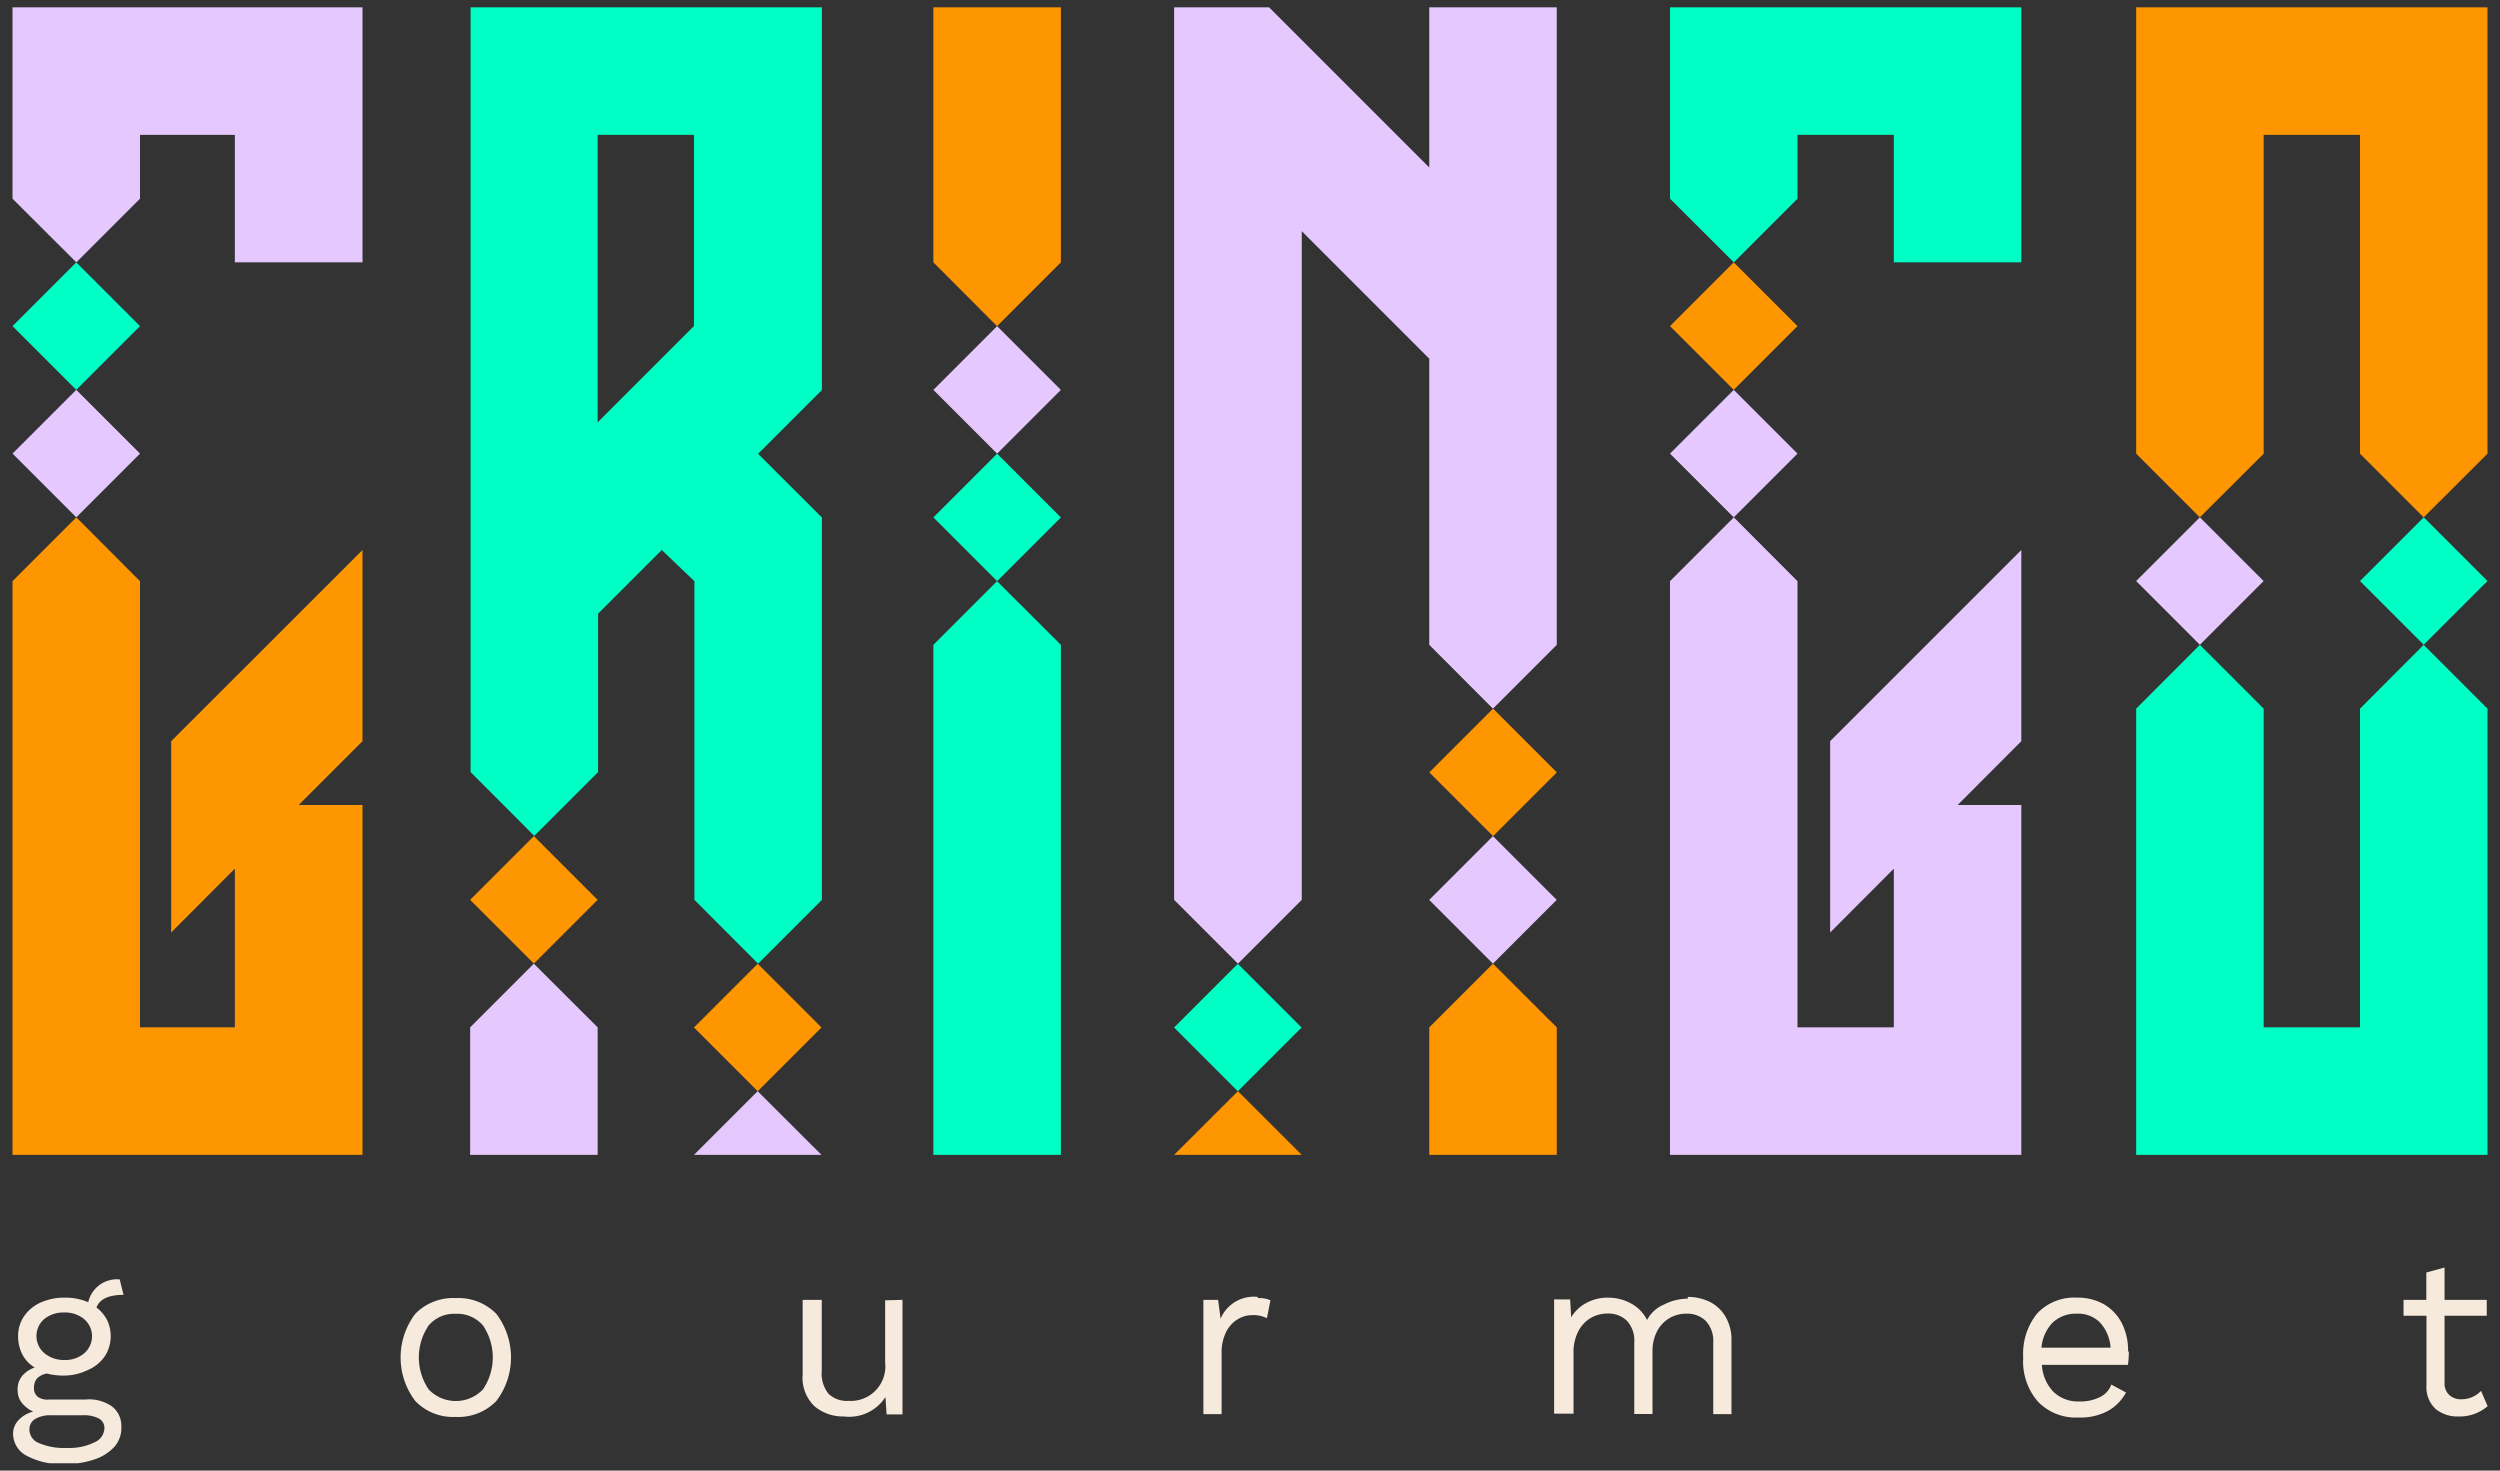 <svg id="Layer_1" data-name="Layer 1" xmlns="http://www.w3.org/2000/svg" xmlns:xlink="http://www.w3.org/1999/xlink" viewBox="0 0 170 100"><rect x="0" y="0" width="170" height="100" fill="#333333" stroke="none"/><defs><style>.cls-1{fill:none;}.cls-2{fill:#e5c8fe;}.cls-3{fill:#fe9601;}.cls-4{fill:#00ffc5;}.cls-5{clip-path:url(#clip-path);}.cls-6{fill:#f5eadc;}</style><clipPath id="clip-path"><rect class="cls-1" x="0.85" y="0.5" width="168.3" height="99"/></clipPath></defs><title>Artboard 1</title><polygon class="cls-2" points="0.85 0.5 0.85 13.51 5.19 17.84 9.52 13.51 9.52 9.17 15.97 9.17 15.97 17.84 24.65 17.84 24.65 9.17 24.65 0.5 0.85 0.5"/><polygon class="cls-3" points="0.85 39.52 0.85 78.53 24.65 78.53 24.65 54.74 20.31 54.74 24.65 50.4 24.65 37.4 11.64 50.4 11.64 63.41 15.97 59.07 15.97 69.86 9.52 69.86 9.52 39.52 5.19 35.18 0.85 39.52"/><rect class="cls-2" x="2.12" y="27.78" width="6.13" height="6.13" transform="translate(-20.29 12.7) rotate(-45)"/><rect class="cls-4" x="2.12" y="19.11" width="6.13" height="6.13" transform="translate(-14.16 10.16) rotate(-45)"/><polygon class="cls-2" points="40.64 78.53 40.64 69.86 36.3 65.53 31.97 69.86 31.97 78.53 40.64 78.53"/><rect class="cls-3" x="33.24" y="58.13" width="6.13" height="6.13" transform="translate(-32.64 43.59) rotate(-45)"/><polygon class="cls-2" points="51.52 74.2 47.19 78.53 55.86 78.53 51.52 74.2"/><rect class="cls-3" x="48.46" y="66.8" width="6.13" height="6.13" transform="translate(-34.31 56.9) rotate(-45)"/><path class="cls-4" d="M40.64,9.17h6.55v13l-6.55,6.55ZM32,.5v52l4.33,4.34,4.34-4.34V41.73L45,37.4l2.22,2.12V61.19l4.33,4.34,4.34-4.34v-26l-4.34-4.33,4.34-4.34V.5Z"/><polygon class="cls-3" points="63.47 0.5 63.47 17.84 67.8 22.18 72.14 17.84 72.14 0.5 63.47 0.5"/><polygon class="cls-4" points="63.47 78.53 72.14 78.53 72.14 43.85 67.8 39.52 63.47 43.85 63.47 78.53"/><rect class="cls-4" x="64.74" y="32.12" width="6.13" height="6.13" transform="translate(-5.02 58.25) rotate(-45)"/><rect class="cls-2" x="64.74" y="23.45" width="6.13" height="6.13" transform="translate(1.11 55.71) rotate(-45)"/><polygon class="cls-2" points="97.19 0.5 97.19 11.39 86.3 0.5 79.84 0.5 79.84 61.19 84.18 65.53 88.52 61.19 88.52 15.72 97.19 24.39 97.19 43.85 101.52 48.19 105.86 43.85 105.86 0.5 97.19 0.5"/><polygon class="cls-3" points="105.86 78.53 105.86 69.86 101.52 65.53 97.19 69.86 97.19 78.53 105.86 78.53"/><rect class="cls-3" x="98.46" y="49.46" width="6.13" height="6.13" transform="translate(-7.4 87.17) rotate(-45)"/><rect class="cls-2" x="98.46" y="58.13" width="6.13" height="6.13" transform="translate(-13.54 89.71) rotate(-45)"/><rect class="cls-4" x="81.11" y="66.8" width="6.13" height="6.13" transform="translate(-24.75 79.99) rotate(-45)"/><polygon class="cls-3" points="84.18 74.2 79.84 78.53 88.52 78.53 84.18 74.2"/><polygon class="cls-4" points="113.56 0.5 113.56 13.51 117.9 17.84 122.23 13.51 122.23 9.17 128.78 9.17 128.78 17.84 137.45 17.84 137.45 9.17 137.45 0.5 113.56 0.5"/><polygon class="cls-2" points="137.45 78.53 137.45 54.74 133.12 54.74 137.45 50.4 137.45 37.4 124.45 50.4 124.45 63.41 128.78 59.07 128.78 69.86 122.23 69.86 122.23 39.52 117.9 35.18 113.56 39.52 113.56 78.53 137.45 78.53"/><rect class="cls-2" x="114.83" y="27.78" width="6.13" height="6.13" transform="translate(12.72 92.4) rotate(-45)"/><rect class="cls-3" x="114.83" y="19.11" width="6.13" height="6.13" transform="translate(18.85 89.86) rotate(-45)"/><polygon class="cls-4" points="160.48 48.19 160.48 69.86 153.93 69.86 153.93 48.19 149.59 43.85 145.26 48.19 145.26 78.53 169.15 78.53 169.15 48.19 164.81 43.85 160.48 48.19"/><polygon class="cls-3" points="145.26 0.5 145.26 30.85 149.59 35.18 153.93 30.85 153.93 9.17 160.48 9.17 160.48 30.85 164.81 35.18 169.15 30.85 169.15 0.5 145.26 0.5"/><rect class="cls-2" x="146.53" y="36.45" width="6.13" height="6.13" transform="translate(15.87 117.35) rotate(-45)"/><rect class="cls-4" x="161.75" y="36.45" width="6.13" height="6.13" transform="translate(20.33 128.11) rotate(-45)"/><g class="cls-5"><path class="cls-6" d="M168.71,94.58a1.81,1.81,0,0,1-1.31.57,1.17,1.17,0,0,1-.85-.29,1.08,1.08,0,0,1-.32-.84V89.47h2.87V88.39h-2.87v-2.2l-1.24.34v1.86h-1.55v1.08H165v4.76a2,2,0,0,0,.61,1.57,2.32,2.32,0,0,0,1.55.52,2.92,2.92,0,0,0,2-.7Zm-27.47-5.25a2.09,2.09,0,0,1,1.57.61,2.85,2.85,0,0,1,.71,1.7h-4.7a2.78,2.78,0,0,1,.77-1.71,2.29,2.29,0,0,1,1.65-.6m3.47,2.54a4.08,4.08,0,0,0-.4-1.84,3.14,3.14,0,0,0-1.19-1.31,3.58,3.58,0,0,0-1.88-.48,3.46,3.46,0,0,0-2.71,1.07,4.34,4.34,0,0,0-.95,3,4.15,4.15,0,0,0,1,3,3.56,3.56,0,0,0,2.75,1.08,4,4,0,0,0,2-.44,3.2,3.2,0,0,0,1.24-1.26l-1-.54a1.52,1.52,0,0,1-.77.85,3,3,0,0,1-1.42.3,2.42,2.42,0,0,1-1.74-.65,2.87,2.87,0,0,1-.79-1.84h5.85a6.36,6.36,0,0,0,.06-.87m-30-3.63a3.52,3.52,0,0,0-1.59.39A2.3,2.3,0,0,0,112,89.76a2.56,2.56,0,0,0-1.1-1.13,3.23,3.23,0,0,0-1.57-.39,3,3,0,0,0-1.42.34,2.64,2.64,0,0,0-1.07,1l-.07-1.22h-1.09v7.77H107V92a3.08,3.08,0,0,1,.34-1.5,2.22,2.22,0,0,1,.87-.9,2.27,2.27,0,0,1,1.09-.28,1.82,1.82,0,0,1,1.33.49,2,2,0,0,1,.5,1.49v4.85h1.24V91.9a2.91,2.91,0,0,1,.32-1.39,2.23,2.23,0,0,1,.84-.88,2.21,2.21,0,0,1,1.14-.3,1.8,1.8,0,0,1,1.32.49,2,2,0,0,1,.51,1.49v4.85h1.24v-5a3.06,3.06,0,0,0-.42-1.65,2.57,2.57,0,0,0-1.09-1,3.41,3.41,0,0,0-1.45-.32m-29.25,0A2.45,2.45,0,0,0,83,89.67l-.17-1.28h-1v7.77h1.24V92a3.06,3.06,0,0,1,.3-1.41,2.08,2.08,0,0,1,.78-.87,1.85,1.85,0,0,1,1-.29,2,2,0,0,1,1,.21l.24-1.22a1.9,1.9,0,0,0-.85-.15m-25.35.15v4.23a2.35,2.35,0,0,1-2.48,2.61,1.83,1.83,0,0,1-1.37-.48,2.23,2.23,0,0,1-.46-1.6V88.39H54.58v5.08a2.69,2.69,0,0,0,.8,2.15,3,3,0,0,0,2,.7A2.94,2.94,0,0,0,60.21,95l.08,1.18h1.08V88.39Zm-29.2.92a2.29,2.29,0,0,1,1.85.79,3.87,3.87,0,0,1,0,4.35,2.55,2.55,0,0,1-3.69,0,3.87,3.87,0,0,1,0-4.35,2.27,2.27,0,0,1,1.84-.79m0-1.07a3.59,3.59,0,0,0-2.75,1.07,4.9,4.9,0,0,0,0,5.93,3.56,3.56,0,0,0,2.75,1.08,3.59,3.59,0,0,0,2.76-1.08,4.9,4.9,0,0,0,0-5.93,3.62,3.62,0,0,0-2.76-1.07M4.56,98.46a4.37,4.37,0,0,1-1.91-.33A1,1,0,0,1,2,97.2a.82.82,0,0,1,.39-.71,2,2,0,0,1,1.1-.25H5.57a2.25,2.25,0,0,1,1.18.23.75.75,0,0,1,.35.68,1.08,1.08,0,0,1-.68.93,3.88,3.88,0,0,1-1.86.38m-.19-9.21a2,2,0,0,1,1.35.45,1.53,1.53,0,0,1,0,2.33,2,2,0,0,1-1.35.45A2.06,2.06,0,0,1,3,92,1.53,1.53,0,0,1,3,89.7a2.06,2.06,0,0,1,1.35-.45m1.54,5.92H3.33A1.18,1.18,0,0,1,2.59,95a.73.73,0,0,1-.28-.62,1,1,0,0,1,.2-.64,1.28,1.28,0,0,1,.67-.34,4.68,4.68,0,0,0,1.19.14A3.84,3.84,0,0,0,6,93.15a2.67,2.67,0,0,0,1.13-.93,2.53,2.53,0,0,0,.15-2.46,2.54,2.54,0,0,0-.72-.85c.21-.57.83-.86,1.84-.86L8.14,87A2,2,0,0,0,6,88.55a3.92,3.92,0,0,0-1.59-.31,3.91,3.91,0,0,0-1.64.33,2.69,2.69,0,0,0-1.13.93,2.39,2.39,0,0,0-.41,1.36,2.67,2.67,0,0,0,.29,1.24,2.24,2.24,0,0,0,.84.89,1.94,1.94,0,0,0-.85.57,1.43,1.43,0,0,0-.31,1,1.32,1.32,0,0,0,.29.84,2.11,2.11,0,0,0,.77.59,2,2,0,0,0-1,.58,1.32,1.32,0,0,0-.37.93,1.69,1.69,0,0,0,.9,1.48,5,5,0,0,0,2.67.57,5.92,5.92,0,0,0,1.93-.3,3.19,3.19,0,0,0,1.39-.87A1.92,1.92,0,0,0,8.25,97a1.66,1.66,0,0,0-.62-1.35,2.69,2.69,0,0,0-1.72-.49"/></g></svg>